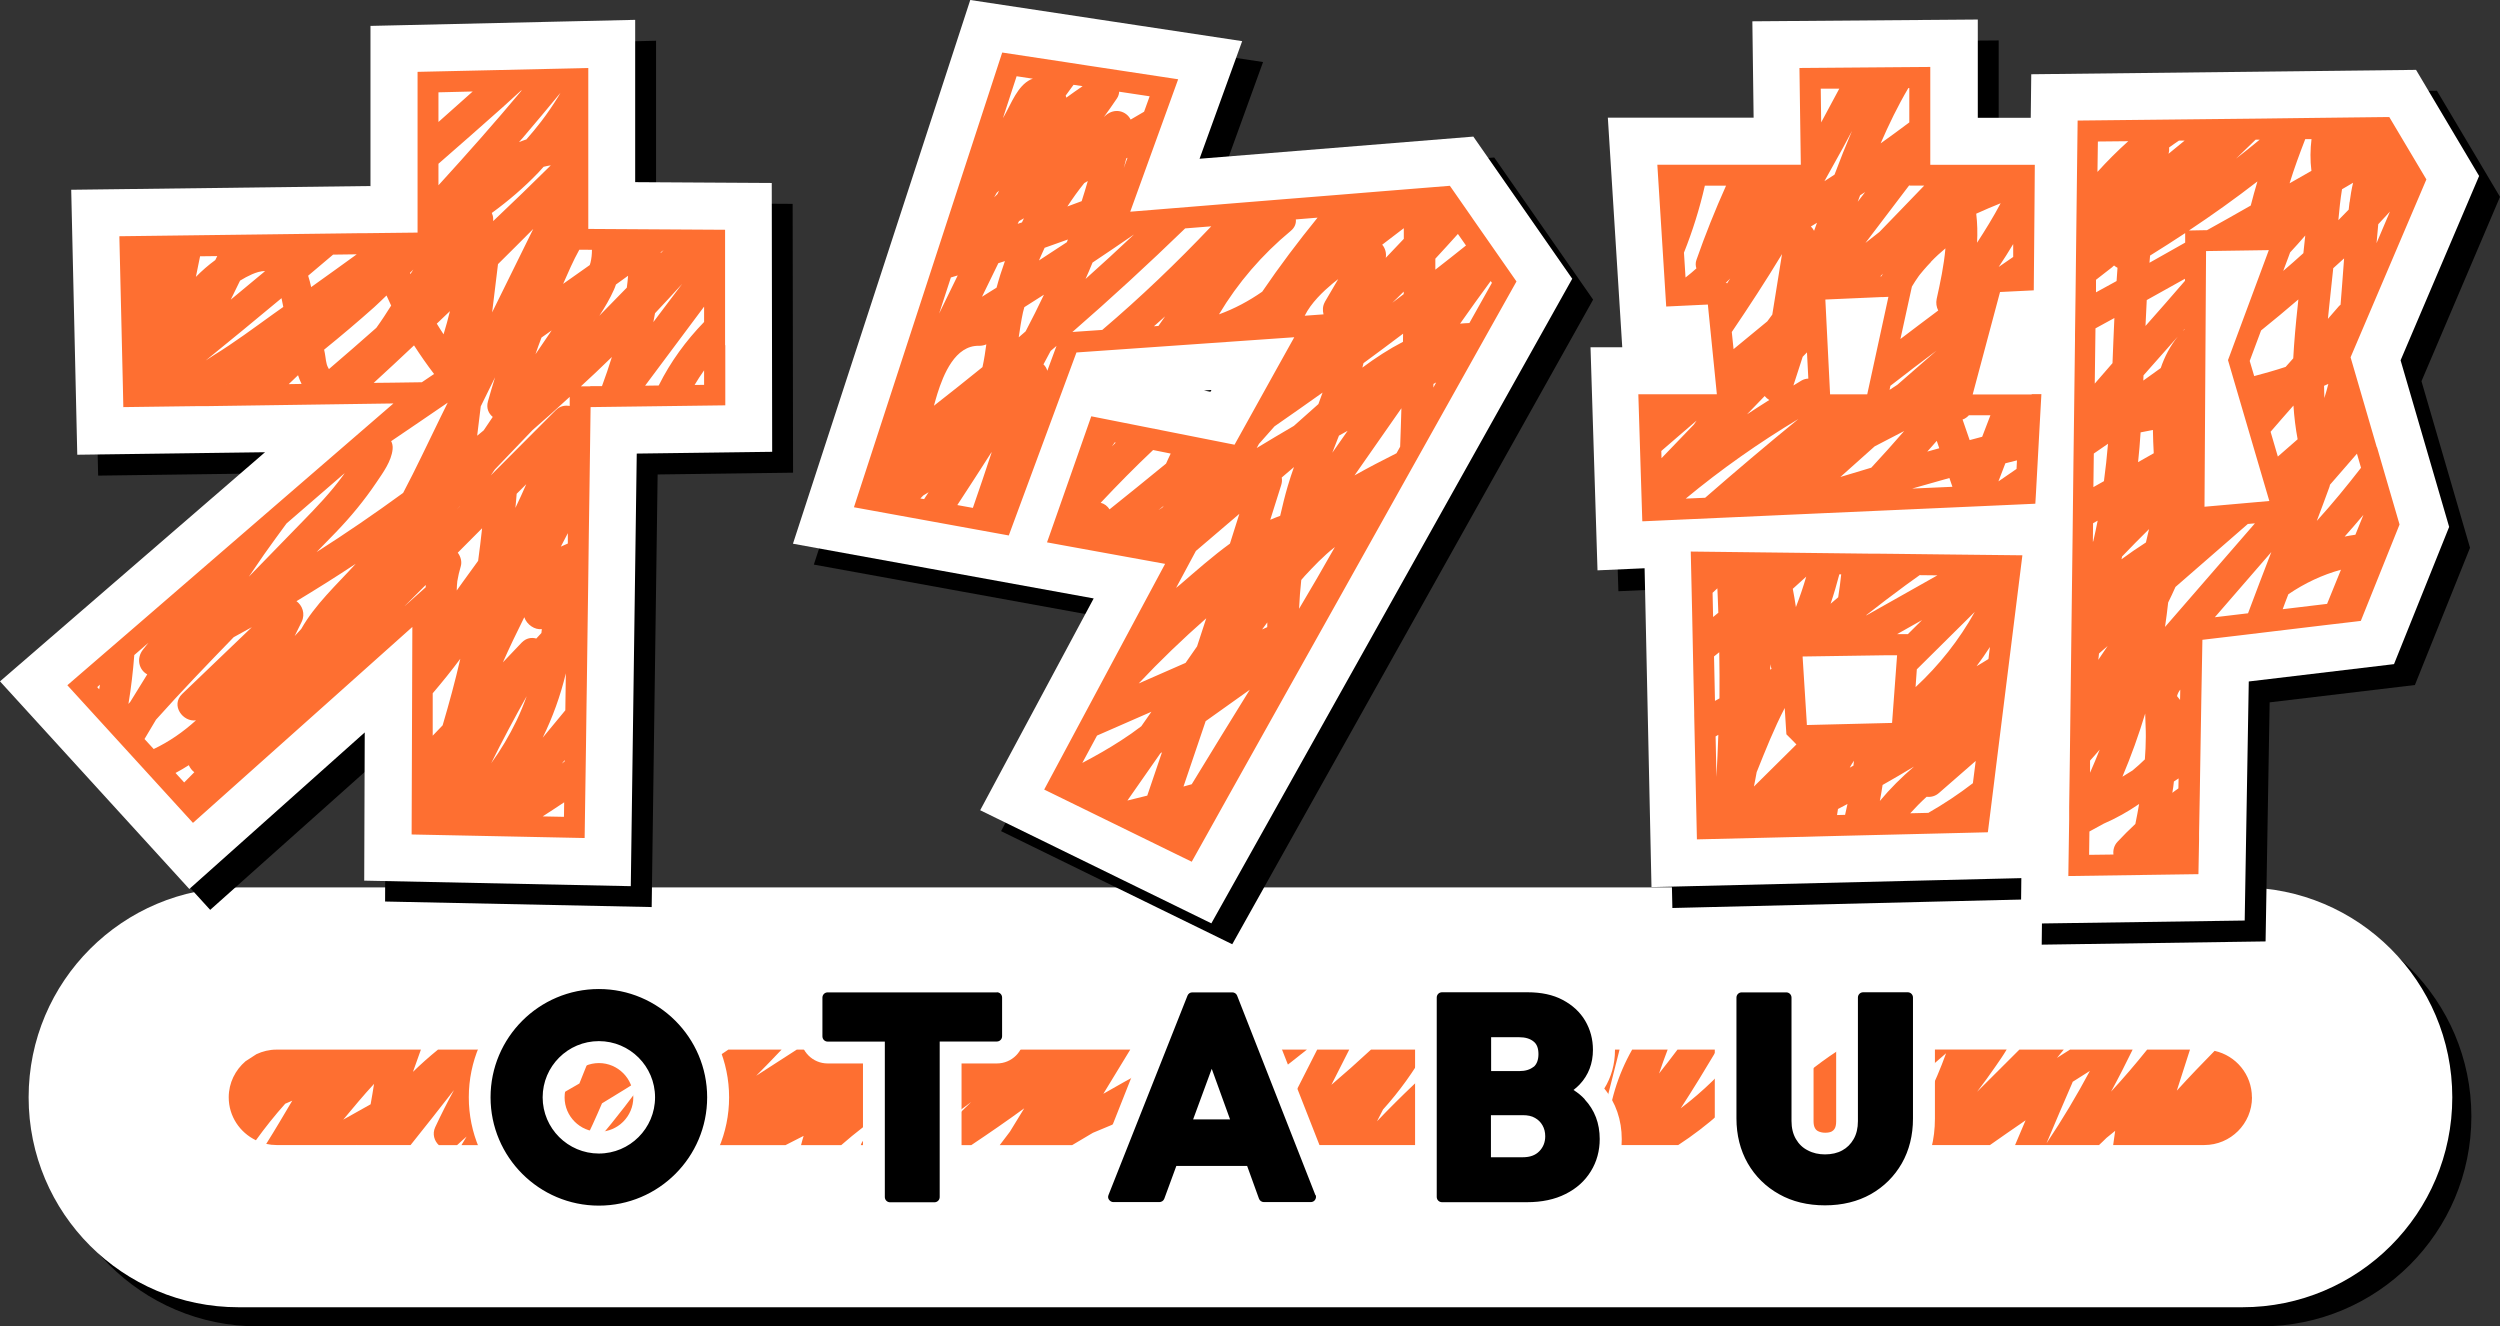 <svg width="262" height="139" viewBox="0 0 262 139" fill="none" xmlns="http://www.w3.org/2000/svg">
<rect x="0" y="0" width="262" height="139" fill="#333333" stroke="none"/>
<path d="M237 95H27C14.85 95 5 104.85 5 117C5 129.15 14.85 139 27 139H237C249.15 139 259 129.15 259 117C259 104.85 249.15 95 237 95Z" fill="black"/>
<path d="M235 93H25C12.85 93 3 102.85 3 115C3 127.15 12.85 137 25 137H235C247.15 137 257 127.15 257 115C257 102.85 247.15 93 235 93Z" fill="white"/>
<path d="M236 115C236 112.61 234.33 110.63 232.09 110.13C230.74 111.5 229.42 112.88 228.13 114.3C228.59 112.87 229.05 111.43 229.51 110H225.02C223.81 111.51 222.55 112.98 221.24 114.4C222.03 112.95 222.78 111.48 223.5 110H216.94C216.48 110.29 216.02 110.57 215.57 110.87C215.81 110.58 216.04 110.29 216.28 110H211.63C210.15 111.47 208.68 112.95 207.2 114.42C207.87 113.53 208.53 112.64 209.16 111.72C209.54 111.17 209.94 110.6 210.3 109.99H199.8C197.6 111.85 195.34 113.64 193.01 115.35C193.52 114.31 194.03 113.27 194.55 112.23C194.98 111.36 194.46 110.27 193.65 110H192.88C192.75 110.04 192.63 110.09 192.5 110.18C190.37 111.58 188.41 113.18 186.61 114.94C187.11 113.3 187.57 111.66 188.01 110H182.48C180.61 112.29 178.49 114.38 176.14 116.15C177.45 114.13 178.71 112.07 179.94 110H175.8C175.16 110.84 174.53 111.68 173.87 112.5C174.15 111.65 174.46 110.83 174.77 110H171.05C169.54 112.65 168.64 115.62 168.43 118.65C168.03 119.06 167.63 119.48 167.22 119.88C168.06 116.59 168.9 113.29 169.73 110H164.89C160.04 113.3 154.81 115.98 149.3 117.98C151.49 115.03 154.04 112.37 156.88 110H152.21C149.46 112.38 146.82 114.88 144.31 117.51C144.52 117.1 144.72 116.69 144.94 116.28C146.67 114.36 148.18 112.26 149.46 110H143.68C142.32 111.26 140.94 112.49 139.53 113.69L141.4 110H138.04C136.61 112.81 135.18 115.62 133.76 118.43C133.51 118.93 133.6 119.53 133.88 120H152.43C157.14 118.12 161.66 115.76 165.89 112.94C165.29 115.29 164.69 117.65 164.09 120H175.88C178.95 118 181.75 115.5 184.15 112.69C183.43 115.15 182.62 117.59 181.75 120H186.02C186.94 118.88 187.92 117.81 188.97 116.81C188.59 117.59 188.2 118.38 187.82 119.16C187.69 119.43 187.65 119.72 187.68 120H191.62C195.92 117.04 200.04 113.83 203.95 110.38C202.81 113.53 201.33 116.55 199.52 119.4C199.39 119.61 199.33 119.81 199.3 120H208.55C209.77 119.13 211.03 118.28 212.28 117.41C211.92 118.27 211.54 119.14 211.18 120H219.98C220.24 119.75 220.51 119.51 220.76 119.25C221.07 119.01 221.37 118.76 221.67 118.51C221.6 119.01 221.53 119.51 221.46 120H231.01C233.77 120 236.01 117.76 236.01 115H236ZM214.49 119.78C215.37 117.68 216.26 115.59 217.17 113.5C217.19 113.45 217.2 113.41 217.22 113.37C217.82 112.99 218.42 112.61 219.02 112.23C217.64 114.82 216.13 117.34 214.5 119.78H214.49Z" fill="#FE6F31"/>
<path d="M132.13 110C127.32 113.65 122.28 116.99 117.05 120H122.88C127.77 116.95 132.47 113.61 136.96 110H132.13Z" fill="#FE6F31"/>
<path d="M114.58 118.7C120.51 116.3 126.22 113.39 131.65 110H124.08C121.23 111.49 118.41 113.03 115.63 114.63C116.57 113.09 117.51 111.54 118.45 110H104.16C103.61 110.41 103.05 110.82 102.5 111.24C102.96 110.83 103.42 110.42 103.87 110H97.19C96.78 110.26 96.37 110.51 95.96 110.77C96.2 110.52 96.42 110.26 96.65 110H83.5C82.08 110.91 80.67 111.83 79.25 112.74C80.15 111.84 81.04 110.92 81.91 110H76.33C74.53 111.23 72.72 112.44 70.91 113.66C71.76 112.46 72.59 111.23 73.4 110H66.4C65.92 110.32 65.44 110.64 64.95 110.95C65.07 110.63 65.17 110.31 65.29 110H62.1C61.66 111.19 61.21 112.38 60.72 113.55C58.45 114.88 56.15 116.15 53.81 117.36C55.55 115.17 57.53 113.18 59.74 111.42C60.26 111.01 60.33 110.47 60.15 110H56.27C54.76 110.86 53.28 111.78 51.87 112.79C52.25 112.17 52.63 111.56 53.03 110.95C53.24 110.63 53.29 110.3 53.24 110H45.9C44.99 110.74 44.12 111.51 43.28 112.33C43.56 111.55 43.83 110.78 44.11 110H28.97C28.22 110 27.51 110.18 26.87 110.48C26.49 110.73 26.11 110.97 25.73 111.22C24.66 112.14 23.97 113.48 23.97 115C23.97 116.99 25.14 118.69 26.82 119.5C27.78 118.17 28.8 116.89 29.89 115.67C30.14 115.56 30.38 115.46 30.63 115.35C29.73 116.87 28.84 118.39 27.9 119.88C28.25 119.96 28.61 120 28.98 120H37.36C37.36 120 37.37 120 37.38 119.99C37.38 119.99 37.38 119.99 37.38 120H43.03C44.55 118.1 46.06 116.19 47.55 114.27C47.55 114.27 47.55 114.27 47.56 114.27C46.87 115.53 46.22 116.82 45.61 118.13C45.28 118.84 45.52 119.58 45.99 120.01H47.89C47.89 120.01 47.94 119.97 47.97 119.95C48.27 119.66 48.59 119.39 48.9 119.11C48.71 119.41 48.54 119.71 48.36 120.01H55.22C56.37 119.41 57.53 118.81 58.66 118.18C58.36 118.8 58.03 119.4 57.72 120.01H61.09C61.79 118.57 62.46 117.11 63.09 115.63C64.76 114.63 66.41 113.6 68.04 112.53C66.35 114.88 64.58 117.18 62.71 119.4C62.56 119.58 62.46 119.79 62.41 120.01H66.93C67.71 119.45 68.5 118.91 69.29 118.36C68.76 118.91 68.23 119.45 67.71 120.01H82.32C82.95 119.69 83.58 119.37 84.22 119.04C84.12 119.36 84.03 119.69 83.95 120.01H88.16C89.64 118.71 91.21 117.52 92.82 116.39C91.91 117.45 91.05 118.55 90.31 119.76C90.26 119.84 90.24 119.93 90.21 120.01H95.41C97.61 118.61 99.71 117.06 101.78 115.49C100.35 116.94 98.84 118.26 97.21 119.44C96.9 119.63 96.58 119.82 96.27 120.01H101.79C103.66 118.76 105.52 117.48 107.34 116.15C106.84 116.97 106.34 117.78 105.84 118.6C105.48 119.06 105.12 119.54 104.77 120.01H112.36C113.09 119.57 113.82 119.14 114.55 118.71L114.58 118.7ZM38.84 115.73C37.88 116.27 36.93 116.8 35.97 117.34C37.03 116.07 38.08 114.8 39.2 113.59C39.09 114.31 38.97 115.02 38.84 115.73Z" fill="#FE6F31"/>
<path d="M104.47 101.71H86.74C85.17 101.71 83.9 102.98 83.9 104.55V108.61C83.9 110.18 85.17 111.45 86.74 111.45H90.44V125.45C90.44 127.02 91.71 128.29 93.28 128.29H97.93C99.5 128.29 100.77 127.02 100.77 125.45V111.45H104.47C106.04 111.45 107.31 110.18 107.31 108.61V104.55C107.31 102.98 106.04 101.71 104.47 101.71ZM98.47 125.44C98.47 125.74 98.23 125.99 97.92 125.99C98.22 125.99 98.47 125.75 98.47 125.44Z" fill="white"/>
<path d="M131.79 103.51C131.37 102.41 130.32 101.71 129.14 101.71H124.94C123.77 101.71 122.73 102.41 122.3 103.5L114.02 124.4C113.68 125.27 113.78 126.27 114.31 127.04C114.84 127.82 115.72 128.29 116.66 128.29H121.48C122.66 128.29 123.74 127.55 124.15 126.43L124.86 124.51H129.08L129.78 126.42C130.18 127.54 131.26 128.29 132.45 128.29H137.36C138.3 128.29 139.17 127.83 139.71 127.05C140.24 126.27 140.35 125.29 140.01 124.41L131.81 103.51H131.8H131.79ZM116.14 125.24C116.11 125.32 116.09 125.41 116.11 125.5C116.11 125.41 116.11 125.33 116.14 125.24ZM132.42 125.98C132.31 125.98 132.19 125.95 132.11 125.88C132.02 125.81 131.95 125.73 131.92 125.62C131.95 125.72 132.03 125.81 132.11 125.88C132.2 125.95 132.3 125.98 132.42 125.98ZM137.78 125.74C137.68 125.89 137.51 125.98 137.33 125.98C137.51 125.98 137.69 125.89 137.78 125.74C137.88 125.59 137.91 125.4 137.84 125.24C137.91 125.41 137.89 125.6 137.78 125.74Z" fill="white"/>
<path d="M169.25 110.03C169.25 108.51 168.87 107.1 168.12 105.83C167.35 104.55 166.26 103.53 164.85 102.78C163.51 102.07 161.91 101.71 160.11 101.71H151.14C149.57 101.71 148.3 102.98 148.3 104.55V125.45C148.3 127.02 149.57 128.29 151.14 128.29H160.05C161.97 128.29 163.68 127.92 165.14 127.19C166.66 126.42 167.87 125.33 168.7 123.96C169.54 122.6 169.96 121.05 169.96 119.38C169.96 117.38 169.33 115.54 168.13 114.08C168.87 112.89 169.25 111.51 169.25 110.04V110.03ZM166.09 115.22C166.35 115.51 166.58 115.8 166.78 116.11C167.17 116.74 167.44 117.44 167.57 118.2C167.43 117.44 167.17 116.75 166.78 116.11C166.59 115.79 166.36 115.49 166.09 115.22ZM166.15 106.99C166.42 107.45 166.62 107.93 166.76 108.43C166.62 107.93 166.42 107.44 166.15 106.99ZM163.79 104.8C163.29 104.54 162.72 104.33 162.11 104.2C162.73 104.34 163.29 104.53 163.79 104.8ZM161.22 110.05C161.24 110.18 161.25 110.31 161.25 110.47C161.25 111.09 161.08 111.52 160.75 111.81C160.57 111.96 160.34 112.07 160.09 112.15C160.34 112.07 160.56 111.96 160.75 111.81C161.09 111.54 161.25 111.1 161.25 110.47C161.25 110.32 161.25 110.18 161.22 110.05ZM160.97 109.4C160.9 109.31 160.83 109.23 160.74 109.16C160.82 109.23 160.9 109.31 160.97 109.4ZM166.76 122.77C166.45 123.27 166.07 123.72 165.64 124.12C166.09 123.72 166.45 123.27 166.76 122.77C166.91 122.52 167.05 122.27 167.16 121.99C167.05 122.25 166.91 122.52 166.76 122.77Z" fill="white"/>
<path d="M199.94 101.71H195.27C193.7 101.71 192.43 102.98 192.43 104.55V117.52C192.43 117.83 192.38 118.09 192.29 118.25C192.19 118.42 192.1 118.5 191.98 118.57C191.82 118.66 191.58 118.71 191.28 118.71C190.98 118.71 190.75 118.65 190.54 118.55C190.39 118.47 190.3 118.39 190.21 118.23C190.11 118.06 190.06 117.81 190.06 117.5V104.55C190.06 102.98 188.79 101.71 187.22 101.71H182.55C180.98 101.71 179.71 102.98 179.71 104.55V117.22C179.71 119.37 180.21 121.33 181.2 123.05C182.2 124.79 183.59 126.18 185.36 127.15C187.09 128.11 189.08 128.6 191.28 128.6C193.48 128.6 195.47 128.11 197.19 127.15C198.94 126.16 200.33 124.79 201.31 123.06C202.28 121.35 202.78 119.39 202.78 117.25V104.54C202.78 102.97 201.51 101.7 199.94 101.7H199.95L199.94 101.71ZM194.72 117.51V104.55V117.52C194.72 117.89 194.69 118.22 194.61 118.54C194.68 118.23 194.72 117.89 194.72 117.52V117.51ZM194.01 119.72C193.75 120.06 193.46 120.35 193.07 120.57C193.45 120.36 193.75 120.07 194.01 119.72ZM188.69 126.02C187.89 125.83 187.13 125.54 186.44 125.15C186.1 124.96 185.76 124.74 185.44 124.51C185.75 124.74 186.08 124.96 186.44 125.15C187.14 125.54 187.88 125.83 188.69 126.02C189.49 126.21 190.35 126.32 191.24 126.32C190.33 126.32 189.49 126.22 188.69 126.02ZM196.05 125.15C195.71 125.34 195.35 125.52 194.97 125.65C195.35 125.5 195.7 125.34 196.05 125.15Z" fill="white"/>
<path d="M62.77 101.36C55.24 101.36 49.13 107.48 49.13 115C49.13 122.52 55.25 128.64 62.77 128.64C70.29 128.64 76.41 122.52 76.41 115C76.41 107.48 70.28 101.36 62.77 101.36ZM66.14 104.17C66.85 104.39 67.53 104.69 68.18 105.03C69.14 105.56 70.02 106.21 70.79 106.99C70.02 106.22 69.14 105.56 68.18 105.03C67.54 104.67 66.85 104.39 66.14 104.17ZM59.17 115.01C59.17 113.03 60.79 111.41 62.77 111.41C64.75 111.41 66.37 113.03 66.37 115.01C66.37 116.99 64.75 118.61 62.77 118.61C60.79 118.61 59.17 116.99 59.17 115.01ZM60.48 109.59C61.18 109.29 61.96 109.13 62.77 109.13C61.96 109.13 61.19 109.29 60.48 109.59ZM62.77 120.9C61.96 120.9 61.19 120.74 60.48 120.44C61.18 120.74 61.96 120.9 62.77 120.9ZM53.36 121.36C52.13 119.55 51.42 117.36 51.42 115.01C51.42 112.66 52.13 110.48 53.36 108.66C52.13 110.47 51.42 112.66 51.42 115.01C51.42 117.36 52.13 119.54 53.36 121.36ZM68.17 124.99C67.53 125.35 66.84 125.63 66.13 125.85C66.84 125.63 67.52 125.33 68.17 124.99C69.13 124.46 70.01 123.81 70.78 123.03C70.01 123.8 69.13 124.46 68.17 124.99Z" fill="white"/>
<path d="M104.47 104H86.74C86.44 104 86.19 104.24 86.19 104.55V108.61C86.19 108.91 86.43 109.16 86.74 109.16H92.73V125.45C92.73 125.75 92.97 126 93.28 126H97.93C98.23 126 98.48 125.76 98.48 125.45V109.15H104.47C104.77 109.15 105.02 108.91 105.02 108.6V104.54C105.02 104.24 104.78 103.99 104.47 103.99V104ZM137.85 125.24L129.65 104.34C129.57 104.13 129.36 104 129.15 104H124.95C124.72 104 124.53 104.14 124.45 104.34L116.17 125.24C116.1 125.41 116.12 125.6 116.23 125.74C116.34 125.88 116.5 125.98 116.68 125.98H121.5C121.73 125.98 121.94 125.84 122.02 125.62L123.28 122.19H130.7L131.94 125.62C132.02 125.84 132.23 125.98 132.46 125.98H137.37C137.55 125.98 137.73 125.89 137.82 125.74C137.92 125.59 137.95 125.4 137.88 125.24H137.85ZM125.04 117.31L126.99 112.01L128.91 117.31H125.04ZM166.08 115.2C165.74 114.83 165.35 114.51 164.9 114.23C165.14 114.05 165.36 113.85 165.55 113.65C166.48 112.66 166.94 111.44 166.94 110.02C166.94 108.92 166.67 107.9 166.13 106.98C165.59 106.06 164.79 105.33 163.77 104.79C162.76 104.25 161.52 103.99 160.09 103.99H151.12C150.82 103.99 150.57 104.23 150.57 104.54V125.44C150.57 125.74 150.81 125.99 151.12 125.99H160.03C161.59 125.99 162.95 125.7 164.07 125.13C165.22 124.56 166.1 123.76 166.72 122.75C167.34 121.75 167.65 120.61 167.65 119.37C167.65 117.73 167.12 116.33 166.07 115.21H166.08V115.2ZM160.73 111.79C160.35 112.1 159.86 112.25 159.21 112.25H156.27V108.7H159.21C159.85 108.7 160.36 108.85 160.73 109.16C161.07 109.43 161.23 109.87 161.23 110.47C161.23 111.07 161.06 111.52 160.73 111.81V111.79ZM156.26 116.87H159.59C160.11 116.87 160.54 116.96 160.87 117.16C161.21 117.35 161.47 117.61 161.65 117.93C161.84 118.26 161.94 118.64 161.94 119.08C161.94 119.71 161.73 120.23 161.32 120.65C160.91 121.07 160.35 121.28 159.58 121.28H156.25V116.87H156.26ZM200.48 104.54V117.23C200.48 118.97 200.09 120.55 199.31 121.92C198.53 123.28 197.44 124.37 196.06 125.15C194.69 125.92 193.07 126.32 191.26 126.32C189.45 126.32 187.83 125.93 186.45 125.15C185.05 124.37 183.95 123.28 183.16 121.91C182.38 120.54 181.98 118.95 181.98 117.21V104.55C181.98 104.25 182.22 104 182.53 104H187.2C187.5 104 187.75 104.24 187.75 104.55V117.48C187.75 118.2 187.9 118.84 188.21 119.37C188.52 119.9 188.92 120.29 189.46 120.56C190 120.85 190.61 120.98 191.26 120.98C191.95 120.98 192.57 120.84 193.07 120.56C193.57 120.29 193.96 119.9 194.26 119.38C194.56 118.86 194.71 118.23 194.71 117.5V104.54C194.71 104.24 194.95 103.99 195.26 103.99H199.93C200.23 103.99 200.48 104.23 200.48 104.54ZM62.76 103.65C56.49 103.65 51.41 108.74 51.41 115C51.41 121.26 56.5 126.35 62.76 126.35C69.02 126.35 74.11 121.26 74.11 115C74.11 108.74 69.01 103.65 62.76 103.65ZM62.76 120.89C59.52 120.89 56.87 118.25 56.87 115C56.87 111.75 59.51 109.11 62.76 109.11C66.01 109.11 68.65 111.75 68.65 115C68.65 118.25 66.01 120.89 62.76 120.89Z" fill="black"/>
<g clip-path="url(#clip0_219_689)">
<path d="M83.069 21.365L83.113 49.538L68.92 49.724L68.296 95.06L40.358 94.48L40.413 78.948L22.028 95.355L2.188 73.596L29.962 49.582L10.286 49.845L9.652 22.077L41.015 21.683V4.903L68.755 4.269V21.278L83.069 21.365ZM156.596 16.506L166.959 31.402L129.14 98.956L104.911 87.103L116.807 64.906L85.29 59.17L103.872 2.189L132.368 6.501L127.903 18.826L156.585 16.506H156.596ZM128.363 43.113L129.041 43.245L129.15 43.059L128.363 43.113ZM262 20.632L255.39 9.511L215.065 9.971L215.01 14.535H209.462V4.236L185.836 4.422L185.967 14.524H170.691L172.201 38.582H168.874L169.607 61.961L174.542 61.742L175.265 95.158L214.025 94.217L213.971 99L237.433 98.661L237.859 73.607L253.081 71.79L258.859 57.408L253.771 39.95L262 20.632Z" fill="black"/>
<path d="M80.88 19.176L80.924 47.349L66.731 47.535L66.107 92.871L38.17 92.291L38.224 76.759L19.84 93.166L0 71.407L27.774 47.393L8.098 47.656L7.463 19.888L38.826 19.494V2.714L66.567 2.08V19.089L80.88 19.176ZM154.407 14.316L164.77 29.213L126.951 96.767L102.723 84.913L114.618 62.716L83.102 56.981L101.683 0L130.179 4.312L125.714 16.637L154.396 14.316H154.407ZM126.174 40.924L126.853 41.056L126.962 40.87L126.174 40.924ZM259.811 18.443L253.202 7.322L212.876 7.782L212.822 12.346H207.273V2.047L183.647 2.233L183.779 12.335H168.502L170.012 36.393H166.686L167.419 59.772L172.354 59.553L173.076 92.969L211.837 92.028L211.782 96.811L235.244 96.472L235.671 71.418L250.893 69.601L256.671 55.219L251.582 37.761L259.811 18.443Z" fill="white"/>
<path d="M75.989 36.185V32.705V24.08L61.653 23.992V7.125L52.078 7.344L43.761 7.53V24.375L38.082 24.441H37.557L32.413 24.506L12.508 24.758L12.595 28.436L12.716 33.547L12.88 40.574L12.924 42.665L18.734 42.588L20.485 42.566H21.448L41.233 42.282L22.302 58.645L14.073 65.759L10.812 68.572L7.058 71.812L10.024 75.063L16.338 81.98L20.223 86.238L34.69 73.322L43.214 65.704L43.181 75.194L43.138 87.453L53.358 87.661L61.27 87.825L61.347 82.571L61.413 78.116L61.467 73.935L61.5 71.746L61.577 65.912L61.642 61.261L61.664 59.564L61.708 55.985L61.774 51.519L61.894 42.665L76.011 42.479V36.163L75.989 36.185ZM69.04 40.399L67.606 40.421C69.664 37.652 71.721 34.894 73.789 32.135V33.744C71.896 35.693 70.266 37.925 69.051 40.366C69.051 40.377 69.051 40.399 69.04 40.41V40.399ZM58.283 42.949C55.996 45.237 53.709 47.524 51.432 49.823C51.575 49.615 51.717 49.407 51.859 49.199C53.172 47.82 54.486 46.452 55.81 45.073C57.123 43.934 58.425 42.774 59.705 41.592V42.544C59.202 42.457 58.677 42.555 58.283 42.96V42.949ZM47.931 60.889C48.018 60.374 48.128 59.882 48.281 59.378C48.434 58.886 48.292 58.338 47.974 57.922C48.828 57.069 49.671 56.215 50.524 55.361C50.404 56.499 50.261 57.638 50.108 58.776C49.572 59.52 49.025 60.265 48.489 61.009C48.281 61.304 48.073 61.6 47.865 61.885C47.865 61.545 47.898 61.206 47.931 60.867V60.889ZM47.854 53.402C47.964 53.282 48.084 53.161 48.193 53.052C48.193 53.052 48.193 53.052 48.204 53.052C48.084 53.172 47.974 53.282 47.854 53.402ZM61.62 26.181H62.036C62.036 26.641 61.992 27.09 61.883 27.527C61.861 27.615 61.828 27.703 61.806 27.779C60.876 28.447 59.946 29.093 59.016 29.749C59.541 28.556 60.078 27.308 60.712 26.17H61.609L61.62 26.181ZM69.532 26.236C69.434 26.334 69.346 26.433 69.248 26.52C69.248 26.488 69.248 26.455 69.248 26.433C69.335 26.367 69.434 26.302 69.521 26.236H69.532ZM71.491 29.749C70.484 31.085 69.467 32.42 68.471 33.755C68.537 33.449 68.591 33.131 68.646 32.825C69.609 31.807 70.561 30.778 71.491 29.749ZM65.823 28.907C65.79 29.322 65.746 29.727 65.691 30.143C64.728 31.128 63.776 32.102 62.813 33.088C63.393 32.201 63.929 31.293 64.356 30.329C64.433 30.165 64.488 29.99 64.553 29.815C64.969 29.508 65.396 29.202 65.812 28.907H65.823ZM58.753 9.697C58.666 9.829 58.589 9.971 58.513 10.113C57.955 11.011 57.364 11.887 56.718 12.729C56.225 13.375 55.7 13.999 55.164 14.612C54.901 14.7 54.65 14.787 54.387 14.896C54.496 14.765 54.617 14.634 54.737 14.502C56.094 12.915 57.429 11.317 58.753 9.708V9.697ZM56.422 18.082C56.608 17.885 56.784 17.677 56.97 17.48C57.221 17.414 57.462 17.37 57.725 17.326C55.733 19.297 53.719 21.245 51.684 23.171C51.684 23.084 51.684 22.996 51.684 22.919C51.684 22.711 51.629 22.514 51.542 22.317C53.271 21.059 54.912 19.658 56.422 18.082ZM57.812 34.631C57.243 35.463 56.674 36.294 56.116 37.126C56.313 36.535 56.532 35.955 56.751 35.375C57.112 35.123 57.462 34.872 57.823 34.62L57.812 34.631ZM55.886 23.992C54.453 26.904 53.019 29.826 51.575 32.737C51.783 31.063 51.98 29.377 52.188 27.703C52.188 27.703 52.188 27.692 52.188 27.681C53.424 26.455 54.661 25.229 55.886 23.992ZM51.892 39.512C51.629 40.355 51.378 41.209 51.137 42.063C50.94 42.774 51.203 43.332 51.64 43.694C51.323 44.164 51.006 44.635 50.688 45.105C50.459 45.291 50.24 45.478 50.01 45.664C50.01 45.598 50.021 45.532 50.032 45.467C50.152 44.504 50.261 43.551 50.382 42.588C50.885 41.57 51.389 40.541 51.892 39.523V39.512ZM51.476 79.988C52.647 77.613 53.906 75.271 55.197 72.961C54.88 73.837 54.529 74.701 54.124 75.544C53.369 77.099 52.494 78.587 51.476 79.988ZM56.74 66.339C56.565 66.536 56.379 66.722 56.204 66.919C55.7 66.777 55.142 66.865 54.682 67.335C54.026 68.025 53.358 68.725 52.702 69.415C53.413 67.817 54.168 66.241 54.945 64.687C55.219 65.475 56.039 66.022 56.784 65.934C56.773 66.066 56.762 66.197 56.74 66.328V66.339ZM54.015 53.227C54.059 52.734 54.114 52.242 54.146 51.749C54.486 51.41 54.814 51.082 55.153 50.742C54.792 51.574 54.409 52.406 54.015 53.227ZM61.861 40.487H60.876C61.971 39.48 63.054 38.462 64.126 37.411C63.809 38.44 63.459 39.458 63.087 40.465H61.861V40.487ZM45.95 9.676L49.539 9.588C48.346 10.65 47.143 11.722 45.95 12.784V9.676ZM45.95 17.162C48.171 15.225 50.382 13.288 52.581 11.328C53.26 10.715 53.938 10.091 54.617 9.479H54.672C51.848 12.861 48.926 16.155 45.95 19.417V17.162ZM14.073 68.649L15.561 67.357C15.375 67.598 15.178 67.839 14.992 68.069C14.237 69.032 14.587 70.225 15.43 70.674C14.828 71.637 14.237 72.6 13.646 73.563C13.58 73.629 13.525 73.706 13.46 73.771C13.744 72.075 13.941 70.367 14.073 68.649ZM36.112 49.604C36.057 49.691 35.992 49.779 35.926 49.867C34.657 51.607 33.179 53.15 31.68 54.683C29.82 56.598 27.948 58.513 26.077 60.44C26.613 59.663 27.139 58.886 27.675 58.108C28.441 57.014 29.24 55.941 30.028 54.858L36.101 49.604H36.112ZM31.056 63.012C33.157 61.742 35.237 60.44 37.283 59.083C35.269 61.294 33.026 63.34 31.571 65.912C31.341 66.164 31.111 66.416 30.881 66.657C31.133 66.164 31.374 65.661 31.614 65.168C32.019 64.314 31.68 63.439 31.056 62.99V63.012ZM15.145 77.449C15.539 76.77 15.944 76.091 16.349 75.424C18.986 72.469 21.744 69.612 24.491 66.777C25.125 66.427 25.76 66.077 26.395 65.726C23.965 68.058 21.536 70.389 19.096 72.72C17.848 73.924 19.183 75.698 20.54 75.49C19.194 76.715 17.717 77.733 16.108 78.499L15.145 77.449ZM42.415 63.505C43.148 62.771 43.882 62.038 44.615 61.304C44.615 61.381 44.615 61.469 44.615 61.545L42.426 63.505H42.415ZM42.24 51.662C39.286 53.818 36.265 55.887 33.179 57.857C33.847 57.167 34.525 56.489 35.193 55.788C36.758 54.168 38.191 52.428 39.45 50.556C40.139 49.538 41.026 48.334 41.146 47.076C41.179 46.736 41.113 46.463 40.993 46.233C42.973 44.898 44.954 43.54 46.924 42.194C46.672 42.708 46.42 43.223 46.158 43.748C44.867 46.375 43.619 49.068 42.24 51.673V51.662ZM41.19 40.103L39.165 40.125C40.577 38.823 41.999 37.52 43.389 36.196C44.046 37.214 44.746 38.221 45.49 39.195C45.063 39.49 44.637 39.775 44.21 40.06L41.179 40.103H41.19ZM22.772 26.827C22.707 26.969 22.63 27.111 22.564 27.254C21.842 27.779 21.164 28.37 20.529 29.016C20.671 28.294 20.814 27.571 20.967 26.86L22.783 26.838L22.772 26.827ZM27.795 28.403C26.592 29.41 25.388 30.406 24.184 31.402C24.512 30.734 24.83 30.078 25.158 29.41C25.563 29.158 25.99 28.928 26.416 28.742C26.821 28.567 27.325 28.392 27.795 28.414V28.403ZM21.448 37.871C24.151 35.682 26.832 33.471 29.502 31.249C29.568 31.555 29.634 31.862 29.689 32.168C29.338 32.42 28.988 32.672 28.638 32.912C26.581 34.39 24.545 35.911 22.389 37.236C22.171 37.378 21.831 37.608 21.437 37.86L21.448 37.871ZM31.231 39.315C31.33 39.633 31.461 39.939 31.604 40.235L30.258 40.257C30.586 39.95 30.914 39.633 31.231 39.326V39.315ZM46.486 35.036C46.234 34.675 46.016 34.291 45.775 33.919C46.234 33.482 46.694 33.044 47.154 32.606C46.957 33.427 46.727 34.237 46.486 35.036ZM43.334 28.217C43.225 28.381 43.127 28.545 43.017 28.72C42.995 28.677 42.973 28.633 42.962 28.6C43.083 28.48 43.214 28.348 43.334 28.228V28.217ZM40.511 30.975C40.675 31.325 40.828 31.676 40.993 32.026C40.5 32.814 39.986 33.602 39.439 34.357C37.797 35.802 36.145 37.258 34.471 38.681C34.449 38.637 34.427 38.593 34.383 38.516C34.153 38.133 34.131 37.444 34.044 37.017C34.022 36.897 33.989 36.776 33.967 36.645C35.751 35.2 37.502 33.722 39.22 32.19C39.658 31.796 40.074 31.38 40.5 30.975H40.511ZM37.403 26.641C36.67 27.166 35.937 27.703 35.204 28.228C34.339 28.852 33.475 29.465 32.61 30.088C32.523 29.695 32.424 29.29 32.293 28.895C33.168 28.162 34.044 27.418 34.908 26.685L37.392 26.652L37.403 26.641ZM23.692 40.333C23.692 40.333 23.724 40.311 23.735 40.311C23.724 40.311 23.713 40.333 23.703 40.333H23.692ZM10.472 71.757C10.45 71.921 10.418 72.075 10.396 72.239L10.188 72.009L10.472 71.757ZM19.785 80.185C19.916 80.481 20.113 80.743 20.365 80.929C20.015 81.29 19.654 81.641 19.303 82.002L18.395 81.006C18.866 80.754 19.336 80.481 19.796 80.185H19.785ZM48.237 69.054C47.701 71.396 47.066 73.716 46.388 76.015C46.038 76.376 45.698 76.737 45.348 77.099V72.655C46.355 71.473 47.318 70.28 48.237 69.043V69.054ZM59.103 85.603L56.871 85.559C57.637 85.078 58.37 84.574 59.125 84.082L59.103 85.603ZM58.885 80.021C58.983 79.9 59.082 79.78 59.18 79.66V79.791C59.082 79.868 58.983 79.944 58.885 80.021ZM56.86 77.339C57.922 75.172 58.742 72.895 59.3 70.564L59.246 74.439C58.447 75.402 57.648 76.365 56.849 77.339H56.86ZM59.487 56.97C59.246 57.08 59.005 57.178 58.775 57.288C59.027 56.817 59.257 56.346 59.508 55.876V56.97H59.487ZM72.793 40.344C73.1 39.819 73.439 39.315 73.789 38.812V40.333L72.793 40.344ZM249.087 46.868L246.34 37.444L248.529 32.31L254.285 18.804L250.4 12.27H249.886L246.176 12.313L242.477 12.357L238.932 12.401L237.268 12.423L226.15 12.543L218.096 12.631H217.735L217.593 24.452L217.516 31.019L217.461 35.08V35.583L217.363 43.431L217.297 48.466L217.253 52.264L217.21 56.062L216.914 79.944L216.881 82.265L216.849 84.574V85.888L216.761 91.809L230.396 91.612L230.462 88V87.332L230.538 83.206L230.571 81.072L230.702 73.082L230.779 68.879L230.812 67.051L234.795 66.58L238.428 66.142L243.725 65.507L246.701 65.157L247.413 65.07L251.473 54.967L250.028 50.02L249.109 46.868H249.087ZM245.706 56.248C246.373 55.492 247.041 54.737 247.686 53.96C247.402 54.65 247.128 55.35 246.844 56.04C246.461 56.094 246.078 56.16 245.706 56.237V56.248ZM242.806 54.573C243.254 53.391 243.703 52.198 244.13 51.016C244.152 50.939 244.163 50.863 244.184 50.797C244.6 50.315 245.016 49.845 245.432 49.363L247.008 47.546L247.435 49.024C245.957 50.928 244.425 52.8 242.806 54.584V54.573ZM243.966 33.416C244.009 32.978 244.053 32.551 244.097 32.124C244.239 30.789 244.381 29.443 244.524 28.108C244.896 27.757 245.29 27.429 245.662 27.079C245.585 28.053 245.519 29.027 245.443 30.001C245.399 30.647 245.344 31.293 245.29 31.938C245.224 31.982 245.169 32.037 245.115 32.092C244.732 32.54 244.349 32.978 243.966 33.416ZM244.009 40.235C243.889 40.727 243.747 41.22 243.593 41.712C243.572 41.286 243.572 40.859 243.561 40.432C243.714 40.366 243.856 40.3 244.009 40.235ZM246.231 21.19C246.198 21.442 246.176 21.704 246.143 21.967C245.782 22.339 245.421 22.711 245.06 23.073C245.158 21.989 245.268 20.905 245.443 19.833C245.826 19.603 246.22 19.384 246.603 19.154C246.439 19.833 246.329 20.522 246.242 21.19H246.231ZM249.076 25.338C249.131 24.725 249.185 24.112 249.24 23.5C249.656 23.062 250.061 22.613 250.466 22.175L249.065 25.47C249.065 25.47 249.065 25.382 249.065 25.338H249.076ZM242.247 14.568C242.116 15.663 242.094 16.779 242.237 17.907C241.481 18.344 240.715 18.771 239.949 19.209C240.431 17.644 241 16.101 241.591 14.579H242.247V14.568ZM235.605 64.271L232.114 64.687C234.084 62.41 236.065 60.133 238.034 57.857C237.214 59.991 236.393 62.125 235.594 64.271H235.605ZM236.82 14.634C235.999 15.302 235.178 15.98 234.336 16.626C235.025 15.969 235.714 15.302 236.393 14.634H236.809H236.82ZM234.062 36.207L233.679 37.247L233.493 37.739L234.139 39.95L236.262 47.185L237.826 52.505L231.031 53.106L231.195 26.312L237.772 26.214L234.062 36.207ZM224.848 34.16C224.892 33.252 224.935 32.354 224.979 31.446C226.314 30.701 227.649 29.957 228.984 29.213V29.432C227.617 31.019 226.238 32.595 224.848 34.16ZM228.229 35.277C227.441 36.251 226.851 37.367 226.446 38.571C225.844 39.009 225.231 39.447 224.618 39.885C224.618 39.699 224.629 39.523 224.64 39.337C225.833 37.98 227.026 36.634 228.229 35.277ZM235.879 21.54C234.357 22.416 232.825 23.27 231.293 24.123H231.151L229.4 24.156C231.852 22.525 234.248 20.818 236.579 19.012C236.327 19.855 236.097 20.687 235.879 21.54ZM229.006 25.426C227.759 26.126 226.511 26.838 225.264 27.538C225.286 27.287 225.308 27.035 225.329 26.783C226.566 26.017 227.792 25.229 229.006 24.43V25.437V25.426ZM228.952 34.467V34.51C228.886 34.576 228.82 34.631 228.755 34.697C228.82 34.62 228.886 34.543 228.952 34.467ZM228.952 14.732C228.393 15.192 227.824 15.652 227.266 16.111C227.266 16.111 227.266 16.101 227.266 16.09C227.332 15.86 227.343 15.652 227.321 15.455C227.66 15.203 228.01 14.973 228.361 14.732H228.941H228.952ZM224.334 45.313C224.76 45.226 225.198 45.149 225.625 45.062C225.636 45.872 225.669 46.693 225.712 47.502C225.165 47.809 224.618 48.115 224.071 48.433C224.18 47.393 224.268 46.364 224.334 45.324V45.313ZM225.22 55.449C225.111 55.908 225.001 56.379 224.892 56.85C224.016 57.408 223.163 57.999 222.331 58.612C222.353 58.513 222.375 58.415 222.397 58.316C223.316 57.342 224.268 56.401 225.22 55.449ZM224.815 74.745C224.826 75.588 224.892 76.431 224.881 77.23C224.881 78.018 224.837 78.806 224.782 79.583C224.366 79.988 223.94 80.371 223.491 80.743C223.13 80.962 222.78 81.181 222.43 81.4C223.349 79.222 224.148 77 224.826 74.745H224.815ZM227.223 63.143C227.485 62.607 227.748 62.06 227.989 61.512C230.516 59.312 233.044 57.112 235.572 54.912L236.316 54.847C233.176 58.47 230.035 62.082 226.894 65.704C227.026 64.851 227.124 63.997 227.223 63.143ZM228.492 72.272L228.47 73.355C228.361 73.224 228.251 73.082 228.153 72.95C228.218 72.688 228.339 72.458 228.492 72.272ZM238.713 47.831L237.958 45.248C238.757 44.328 239.545 43.409 240.354 42.501C240.431 43.683 240.573 44.865 240.792 46.036C240.103 46.638 239.413 47.24 238.724 47.842L238.713 47.831ZM240.332 37.553C240.07 37.849 239.796 38.155 239.534 38.451C238.45 38.812 237.345 39.118 236.24 39.414L235.769 37.827L236.962 34.631C238.275 33.569 239.588 32.486 240.869 31.38C240.847 31.632 240.814 31.884 240.792 32.135C240.595 33.941 240.431 35.747 240.332 37.553ZM239.282 28.392L239.807 26.991L240.004 26.455C240.54 25.875 241.077 25.284 241.591 24.682C241.525 25.294 241.46 25.918 241.394 26.531C240.704 27.166 239.993 27.779 239.282 28.392ZM223.042 14.798C221.915 15.805 220.843 16.878 219.814 18.016L219.858 14.831L223.042 14.798ZM221.39 27.965C221.445 27.921 221.499 27.878 221.554 27.823C221.663 27.921 221.784 27.998 221.915 28.064C221.882 28.523 221.85 28.994 221.817 29.454C221.105 29.848 220.383 30.242 219.661 30.636V29.322C220.252 28.874 220.821 28.425 221.39 27.976V27.965ZM221.587 33.328C221.51 34.904 221.456 36.481 221.39 38.057C220.766 38.768 220.153 39.49 219.53 40.202L219.606 34.412C220.263 34.051 220.93 33.69 221.587 33.328ZM219.442 47.524C219.934 47.185 220.427 46.846 220.919 46.507C220.81 47.82 220.668 49.122 220.493 50.425C220.121 50.633 219.759 50.841 219.387 51.049L219.431 47.535L219.442 47.524ZM220.897 67.675C220.569 68.167 220.241 68.66 219.902 69.152C219.924 68.933 219.945 68.704 219.978 68.485C220.285 68.222 220.591 67.948 220.897 67.686V67.675ZM219.836 54.562C219.694 55.285 219.541 56.007 219.376 56.718C219.365 56.74 219.344 56.751 219.333 56.773L219.354 54.836C219.519 54.748 219.672 54.65 219.836 54.562ZM220.044 78.576C219.727 79.386 219.387 80.185 219.037 80.984V79.714C219.387 79.331 219.716 78.948 220.044 78.565V78.576ZM218.961 87.146C219.453 86.873 219.956 86.61 220.46 86.325C221.773 85.756 223.02 85.056 224.18 84.257C224.06 84.957 223.929 85.658 223.786 86.347C223.141 86.949 222.517 87.573 221.915 88.219C221.554 88.602 221.434 89.094 221.488 89.554L218.939 89.587L218.971 87.124L218.961 87.146ZM227.66 83.097C227.693 82.888 227.737 82.67 227.759 82.462C227.781 82.276 227.803 82.09 227.824 81.903C227.989 81.794 228.153 81.685 228.317 81.575L228.295 82.626C228.076 82.779 227.857 82.932 227.649 83.097H227.66ZM239.818 62.279C241.525 61.118 243.375 60.243 245.333 59.706L243.878 63.286L239.227 63.844C239.424 63.318 239.61 62.793 239.818 62.279ZM212.92 41.34H206.737L209.604 30.603L213.139 30.428L213.183 25.426L213.215 21.628L213.248 17.272H202.294V7.016L199.394 7.038L193.923 7.082L188.582 7.125L188.703 15.728L188.725 17.261H173.689L174.619 32.124L178.985 31.916L179.051 32.595L179.554 37.597L179.62 38.243L179.926 41.318H171.697L171.796 44.482L171.938 49.079L172.113 54.628H172.277L191.537 53.763L196.232 53.555L207.996 53.03L211.64 52.866L213.303 52.789L213.369 51.673L213.774 44.263L213.938 41.307H212.92V41.34ZM176.665 52.253C180.364 49.188 184.347 46.386 188.473 43.912C185.168 46.605 181.918 49.363 178.701 52.165L176.665 52.253ZM183.089 43.42C183.702 42.785 184.315 42.139 184.938 41.505C185.07 41.669 185.245 41.811 185.42 41.92C184.632 42.413 183.866 42.916 183.089 43.42ZM195.466 20.128C195.203 20.468 194.951 20.807 194.689 21.146C194.776 20.916 194.853 20.698 194.94 20.468C195.115 20.358 195.291 20.238 195.466 20.128ZM194.087 13.725C193.441 15.236 192.839 16.757 192.259 18.3C191.909 18.53 191.548 18.76 191.198 18.99C191.844 17.841 192.489 16.681 193.124 15.52C193.452 14.929 193.769 14.327 194.087 13.725ZM207.109 22.394C207.963 22.011 208.805 21.639 209.67 21.299C208.915 22.722 208.072 24.09 207.197 25.437C207.251 24.419 207.23 23.401 207.109 22.394ZM202.36 27.44C202.841 26.936 203.356 26.466 203.881 26.028C203.728 27.812 203.345 29.596 202.962 31.336C202.874 31.752 202.94 32.179 203.126 32.54C201.791 33.525 200.489 34.532 199.164 35.528L200.029 31.577L200.368 30.034C200.598 29.662 200.817 29.29 201.079 28.939C201.123 28.885 201.167 28.819 201.211 28.764C201.331 28.611 201.462 28.458 201.594 28.305C201.835 28.02 202.097 27.735 202.36 27.462V27.44ZM197.271 31.139L197.906 31.107L195.685 41.329H191.789V41.242L191.296 31.391L197.282 31.128L197.271 31.139ZM196.462 46.78C197.49 46.244 198.53 45.708 199.558 45.171C198.431 46.474 197.282 47.754 196.111 49.013C195.028 49.33 193.956 49.659 192.872 49.987C194.065 48.914 195.258 47.842 196.462 46.78ZM198.847 40.322C198.574 40.508 198.3 40.684 198.026 40.859L198.114 40.432C199.712 39.184 201.32 37.958 202.951 36.743C201.583 37.936 200.215 39.118 198.847 40.322ZM202.973 46.2C203.06 46.463 203.148 46.725 203.235 46.977C202.819 47.087 202.393 47.207 201.977 47.327C202.305 46.944 202.655 46.583 202.973 46.2ZM197.162 28.961H197.052C197.151 28.874 197.238 28.775 197.337 28.677C197.282 28.775 197.217 28.874 197.162 28.961ZM189.775 23.74C189.994 23.609 190.202 23.478 190.421 23.346C190.322 23.631 190.213 23.904 190.114 24.189C190.027 24.025 189.918 23.872 189.786 23.74H189.775ZM189.37 36.907L189.513 39.677C189.283 39.688 189.031 39.742 188.79 39.885C188.506 40.049 188.232 40.235 187.948 40.399C188.265 39.392 188.593 38.385 188.922 37.389C189.075 37.236 189.228 37.072 189.381 36.918L189.37 36.907ZM204.297 50.096C204.406 50.403 204.505 50.709 204.614 51.016L200.39 51.202C201.692 50.83 202.995 50.458 204.297 50.096ZM209.44 50.436C209.681 49.812 209.922 49.177 210.162 48.553C210.567 48.455 210.972 48.356 211.377 48.247L211.333 49.144C210.698 49.582 210.075 50.009 209.44 50.447V50.436ZM207.733 45.773C207.295 45.883 206.857 46.003 206.42 46.123C206.179 45.401 205.916 44.69 205.676 43.967C205.949 43.88 206.157 43.715 206.343 43.518H208.597C208.313 44.274 208.017 45.018 207.733 45.773ZM210.972 26.936C210.469 27.287 209.965 27.626 209.462 27.976C209.998 27.188 210.491 26.389 210.983 25.579V26.936H210.972ZM201.659 19.45C200.861 20.282 200.062 21.113 199.274 21.923C198.508 22.722 197.742 23.521 196.965 24.309C196.472 24.692 195.991 25.076 195.499 25.459C197.031 23.434 198.574 21.42 200.106 19.395V19.45H201.659ZM197.085 15.039C197.95 13.047 198.891 11.098 199.996 9.227H200.095V12.828C199.088 13.572 198.092 14.327 197.074 15.039H197.085ZM192.763 9.282C192.128 10.464 191.493 11.646 190.859 12.828L190.815 9.293H192.774L192.763 9.282ZM180.889 19.461C179.751 22 178.712 24.594 177.793 27.221C177.672 27.549 177.694 27.856 177.782 28.129C177.42 28.469 177.027 28.775 176.644 29.082L176.479 26.477C177.388 24.2 178.121 21.858 178.668 19.461H180.889ZM180.966 29.651H180.857C181.01 29.497 181.174 29.355 181.327 29.191C181.207 29.366 181.086 29.552 180.977 29.727V29.651H180.966ZM181.491 34.795C183.308 32.113 185.081 29.399 186.755 26.63C186.416 28.742 186.076 30.855 185.737 32.967C185.562 33.208 185.387 33.438 185.212 33.679C184.03 34.642 182.848 35.616 181.677 36.59L181.491 34.795ZM177.803 44.077C177.716 44.219 177.617 44.35 177.519 44.492C176.392 45.664 175.254 46.835 174.127 48.017L174.105 47.262C175.341 46.2 176.567 45.127 177.803 44.077ZM154.309 22.865L152.153 19.767L151.945 19.472L144.744 20.052L140.05 20.435L134.731 20.862L129.216 21.31L126.677 21.518L118.448 22.186L121.129 14.776L122.212 11.788L123.471 8.307L113.95 6.863L111.674 6.512L105.032 5.505L100.523 19.318L93.629 40.465L91.484 47.054L89.493 53.161L93.279 53.851L105.721 56.116L112.812 36.94L135.64 35.342L133.823 38.604L129.38 46.605L114.366 43.628L111.948 50.523L110.011 56.04L109.726 56.839L111.455 57.156L122.103 59.093L119.531 63.888L109.431 82.746L113.48 84.727L123.033 89.401L124.084 89.915L124.894 90.309L126.546 87.354L128.756 83.392L134.808 72.578L136.22 70.061L136.734 69.141L140.4 62.596L145.51 53.457L149.406 46.495L154.057 38.188L156.06 34.609L158.927 29.497L154.298 22.854L154.309 22.865ZM156.355 29.64L153.991 33.854C153.663 33.865 153.346 33.887 153.017 33.919C154.068 32.42 155.14 30.931 156.224 29.454L156.344 29.629L156.355 29.64ZM153.63 25.732C152.569 26.575 151.507 27.429 150.424 28.261C150.424 27.878 150.424 27.494 150.424 27.111C151.223 26.258 152 25.382 152.788 24.517L153.63 25.721V25.732ZM146.353 47.502C144.865 48.247 143.398 49.013 141.954 49.823C143.595 47.481 145.226 45.127 146.867 42.785C146.824 44.131 146.791 45.467 146.736 46.813L146.353 47.502ZM114.968 77.088C116.872 76.256 118.765 75.424 120.669 74.592C120.319 75.096 119.958 75.61 119.608 76.113C118.919 76.639 118.218 77.131 117.485 77.602C116.172 78.456 114.815 79.222 113.425 79.955L114.968 77.088ZM122.694 47.524C122.53 47.875 122.355 48.225 122.202 48.586C120.243 50.195 118.262 51.793 116.281 53.38C116.062 53.041 115.745 52.789 115.351 52.691C117.135 50.797 118.951 48.947 120.845 47.163L122.694 47.535V47.524ZM131.941 46.517C132.488 45.904 133.024 45.291 133.571 44.679C135.257 43.508 136.931 42.336 138.605 41.143C138.463 41.548 138.321 41.942 138.168 42.347C137.292 43.124 136.428 43.901 135.596 44.635C134.294 45.401 132.991 46.167 131.7 46.955L131.941 46.517ZM121.403 34.16L120.932 34.193C121.315 33.843 121.72 33.514 122.103 33.153C121.873 33.492 121.632 33.821 121.403 34.16ZM139.087 33.657C139.087 33.657 139.065 33.679 139.054 33.7L139.087 33.646C139.087 33.646 139.087 33.646 139.087 33.657ZM139.897 57.331C138.671 59.498 137.423 61.655 136.143 63.8C136.187 62.793 136.263 61.786 136.373 60.779C136.493 60.648 136.614 60.505 136.734 60.363C137.631 59.4 138.704 58.251 139.897 57.331ZM139.623 47.448C139.853 46.846 140.083 46.255 140.323 45.653C140.619 45.478 140.925 45.324 141.232 45.149C140.695 45.915 140.159 46.682 139.623 47.448ZM138.835 31.676C138.616 32.059 138.594 32.518 138.704 32.945L136.734 33.088C137.402 31.741 138.649 30.559 139.667 29.706C139.853 29.552 140.061 29.399 140.247 29.246C139.776 30.056 139.295 30.866 138.824 31.676H138.835ZM134.327 50.042C134.699 49.724 135.082 49.396 135.454 49.079C135.508 49.035 135.563 48.991 135.607 48.947C135.377 49.604 135.158 50.261 134.961 50.928C134.655 51.968 134.403 53.008 134.162 54.059C133.812 54.19 133.462 54.321 133.123 54.475C133.506 53.26 133.889 52.045 134.272 50.83C134.359 50.545 134.37 50.294 134.327 50.064V50.042ZM132.816 65.201C132.816 65.376 132.805 65.551 132.805 65.726C132.63 65.803 132.444 65.88 132.269 65.967C132.455 65.715 132.641 65.464 132.827 65.212L132.816 65.201ZM119.334 71.626C121.578 69.24 123.952 66.963 126.415 64.796C126.097 65.781 125.769 66.766 125.452 67.74L124.248 69.47C122.606 70.192 120.976 70.903 119.334 71.626ZM121.775 78.839C121.26 80.36 120.746 81.871 120.232 83.381C119.542 83.556 118.853 83.731 118.153 83.895C119.302 82.254 120.451 80.601 121.6 78.959C121.654 78.915 121.709 78.883 121.764 78.839H121.775ZM126.338 75.588C127.881 74.483 129.435 73.388 130.978 72.283C128.942 75.577 126.907 78.872 124.894 82.188C124.609 82.265 124.314 82.352 124.029 82.429C124.806 80.152 125.583 77.876 126.349 75.588H126.338ZM121.972 52.997C121.917 53.063 121.862 53.128 121.808 53.194C121.676 53.282 121.545 53.369 121.403 53.457C121.589 53.303 121.775 53.15 121.972 52.997ZM116.533 46.78C116.631 46.638 116.73 46.507 116.818 46.364L116.927 46.386C116.796 46.517 116.664 46.649 116.533 46.78ZM125.32 57.747C126.841 56.445 128.363 55.142 129.884 53.851C129.555 54.891 129.227 55.93 128.899 56.97C127.093 58.284 125.397 59.783 123.657 61.283C123.526 61.392 123.394 61.502 123.252 61.611L124.04 60.144L125.331 57.736L125.32 57.747ZM147.042 34.97C147.042 35.255 147.042 35.539 147.031 35.824C145.565 36.579 144.142 37.509 142.775 38.527C142.818 38.374 142.851 38.21 142.895 38.057C144.285 37.039 145.664 36.01 147.042 34.97ZM145.915 31.73C146.298 31.347 146.703 30.975 147.086 30.581C147.086 30.581 147.097 30.57 147.108 30.559C147.108 30.647 147.108 30.734 147.108 30.822C146.714 31.128 146.32 31.424 145.915 31.73ZM145.226 27.035C145.313 26.542 145.182 26.017 144.854 25.645C145.609 25.065 146.375 24.495 147.119 23.915C147.119 24.288 147.119 24.66 147.119 25.032C146.484 25.7 145.85 26.367 145.215 27.035H145.226ZM132.28 30.57C130.868 31.555 129.369 32.354 127.75 32.945C129.73 29.629 132.258 26.695 135.268 24.2C135.705 23.839 135.848 23.401 135.804 22.996L138.08 22.81C136.045 25.316 134.097 27.899 132.28 30.57ZM126.951 23.707C123.329 27.527 119.52 31.172 115.515 34.576L112.637 34.773L112.386 34.795C116.424 31.282 120.363 27.659 124.204 23.937L126.951 23.718V23.707ZM96.463 52.231C96.562 52.132 96.66 52.023 96.759 51.924C96.945 51.815 97.131 51.694 97.317 51.585C97.164 51.826 96.999 52.067 96.846 52.307L96.463 52.242V52.231ZM99.648 29.071C99.648 29.071 99.713 29.071 99.757 29.049C99.965 28.994 100.162 28.928 100.37 28.863C99.724 30.198 99.068 31.522 98.422 32.858L99.659 29.06L99.648 29.071ZM102.92 31.085L104.627 27.582C104.857 27.506 105.087 27.44 105.316 27.363C104.988 28.272 104.693 29.202 104.441 30.143C103.937 30.461 103.423 30.778 102.92 31.096V31.085ZM103.368 36.076C103.259 36.875 103.139 37.685 102.964 38.473C101.278 39.841 99.582 41.187 97.875 42.522C97.995 42.106 98.105 41.68 98.236 41.264C98.871 39.25 100.096 36.174 102.613 36.24C102.909 36.24 103.15 36.185 103.368 36.087V36.076ZM104.507 20.369C104.397 20.479 104.288 20.577 104.189 20.676L104.463 20.194C104.539 20.128 104.616 20.052 104.703 19.986C104.638 20.117 104.583 20.238 104.517 20.369H104.507ZM103.861 47.448C103.861 47.448 103.905 47.426 103.927 47.404C103.292 49.352 102.624 51.289 101.957 53.227L100.326 52.931C101.508 51.114 102.701 49.297 103.872 47.448H103.861ZM109.464 25.973C110.284 25.689 111.094 25.393 111.915 25.098C111.882 25.196 111.838 25.294 111.806 25.382C110.832 26.028 109.858 26.663 108.884 27.297C109.07 26.849 109.278 26.411 109.475 25.973H109.464ZM118.82 24.594C117.157 26.159 115.472 27.713 113.764 29.235C114.016 28.666 114.268 28.096 114.498 27.516C115.942 26.553 117.387 25.579 118.809 24.594H118.82ZM114.005 18.957C113.797 19.669 113.589 20.38 113.359 21.081C112.856 21.267 112.364 21.453 111.86 21.639C112.407 20.796 112.998 19.975 113.633 19.187C113.753 19.11 113.885 19.045 114.005 18.968V18.957ZM109.42 30.855C108.796 32.157 108.162 33.449 107.483 34.729C107.242 34.937 107.002 35.145 106.761 35.353C106.892 34.467 107.023 33.591 107.209 32.726C107.253 32.551 107.308 32.376 107.352 32.19C108.041 31.752 108.742 31.303 109.431 30.866L109.42 30.855ZM107.089 23.313C106.947 23.368 106.794 23.412 106.651 23.456C106.695 23.357 106.739 23.27 106.794 23.171C106.969 23.073 107.133 22.974 107.308 22.876C107.231 23.018 107.166 23.171 107.1 23.313H107.089ZM109.354 38.188C109.606 37.717 109.858 37.247 110.109 36.776C110.317 36.601 110.514 36.426 110.722 36.251L109.759 38.856C109.683 38.593 109.551 38.363 109.354 38.188ZM117.77 17.611C117.857 17.272 117.956 16.943 118.032 16.604C118.076 16.582 118.12 16.549 118.164 16.527L117.77 17.611ZM119.914 11.7C119.444 11.974 118.973 12.248 118.492 12.532C118.043 11.635 116.839 11.274 115.898 12.073C115.822 12.138 115.767 12.204 115.69 12.259C116.15 11.613 116.621 10.978 117.058 10.31C117.211 10.081 117.277 9.84 117.288 9.61L120.483 10.091L119.903 11.7H119.914ZM113.458 9.03C112.889 9.424 112.309 9.818 111.751 10.234C111.729 10.157 111.707 10.091 111.685 10.015C111.959 9.643 112.232 9.26 112.506 8.888L113.458 9.03ZM108.271 8.242C108.183 8.275 108.085 8.297 107.997 8.34C106.64 9.008 105.995 10.814 105.294 12.051C105.229 12.16 105.174 12.27 105.108 12.379L106.542 7.99L108.271 8.253V8.242ZM150.216 40.618C150.216 40.487 150.216 40.366 150.227 40.235C150.325 40.18 150.413 40.136 150.511 40.082L150.216 40.618ZM204.034 58.108L198.519 58.043L196.418 58.021H195.794L177.191 57.802L177.234 59.717L177.333 64.096L177.388 66.788L177.464 70.531L177.552 74.669V74.964L177.836 87.967L188.768 87.704H188.867L190.377 87.661L192.96 87.595L204.8 87.31L208.324 87.223L208.346 87.081L208.948 82.265L209.221 80.054L211.946 58.196L204.034 58.108ZM202.119 85.187L200.193 85.231C200.74 84.629 201.309 84.049 201.911 83.501C202.36 83.556 202.819 83.447 203.213 83.097C204.494 81.98 205.774 80.864 207.054 79.747L206.759 82.079C205.282 83.217 203.728 84.246 202.108 85.176L202.119 85.187ZM192.522 85.417C192.555 85.209 192.588 84.99 192.62 84.782C192.96 84.607 193.288 84.432 193.616 84.257C193.54 84.64 193.441 85.023 193.365 85.395L192.522 85.417ZM179.795 77.175C179.894 77.12 179.992 77.066 180.08 77.011C180.036 78.478 179.959 79.955 179.883 81.422L179.795 77.175ZM194.295 79.736C194.273 79.9 194.251 80.076 194.24 80.24C194.109 80.305 193.988 80.382 193.857 80.448C193.988 80.196 194.131 79.955 194.295 79.725V79.736ZM199.93 66.46H198.77V66.482C199.657 65.978 200.543 65.486 201.43 64.982C200.926 65.475 200.434 65.967 199.93 66.471V66.46ZM187.893 61.699C188.364 61.272 188.834 60.856 189.294 60.429C188.976 61.512 188.615 62.574 188.21 63.625C188.112 62.979 188.013 62.344 187.882 61.699H187.893ZM188.9 68.802L194.787 68.714L197.698 68.671H198.814L198.289 75.763L189.359 75.982L189.348 75.719L189.108 71.921L188.911 68.791L188.9 68.802ZM197.293 82.265C198.398 81.641 199.504 80.995 200.587 80.338C199.296 81.444 198.092 82.637 197.009 83.939C197.107 83.381 197.217 82.834 197.293 82.276V82.265ZM200.893 70.137C202.918 68.134 204.931 66.131 206.956 64.128C205.325 67.062 203.224 69.721 200.751 72.009L200.883 70.137H200.893ZM195.597 64.501C195.597 64.501 195.597 64.468 195.597 64.457C196.954 63.384 198.344 62.344 199.733 61.315C200.215 60.965 200.696 60.626 201.178 60.276L203.038 60.297C200.554 61.699 198.07 63.099 195.586 64.501H195.597ZM192.96 60.177C192.872 60.987 192.774 61.786 192.642 62.596C192.38 62.826 192.106 63.045 191.844 63.275C192.194 62.257 192.489 61.228 192.763 60.188H192.96V60.177ZM185.661 70.072C185.661 70.072 185.639 70.105 185.628 70.115C185.584 70.137 185.551 70.159 185.507 70.181C185.518 69.984 185.529 69.787 185.54 69.601C185.551 69.776 185.595 69.929 185.65 70.072H185.661ZM184.118 80.875C185.026 78.609 185.923 76.343 187.039 74.198L187.16 76.135L187.215 76.956L187.795 77.536L188.265 78.018C186.777 79.496 185.289 80.962 183.811 82.429C183.921 81.914 184.008 81.389 184.107 80.875H184.118ZM208.389 69.065C207.974 69.316 207.569 69.579 207.142 69.82C207.634 69.163 208.094 68.496 208.543 67.806L208.389 69.065ZM179.981 61.655C180.025 62.508 180.047 63.362 180.08 64.216C179.905 64.369 179.719 64.511 179.533 64.665L179.478 62.125C179.642 61.972 179.817 61.808 179.981 61.655ZM179.62 68.802C179.806 68.649 179.992 68.507 180.178 68.353C180.2 69.962 180.222 71.582 180.2 73.191C180.047 73.279 179.883 73.366 179.729 73.454L179.631 68.791L179.62 68.802Z" fill="#FE6F31"/>
</g>
<defs>
<clipPath id="clip0_219_689">
<rect width="262" height="99" fill="white"/>
</clipPath>
</defs>
</svg>
